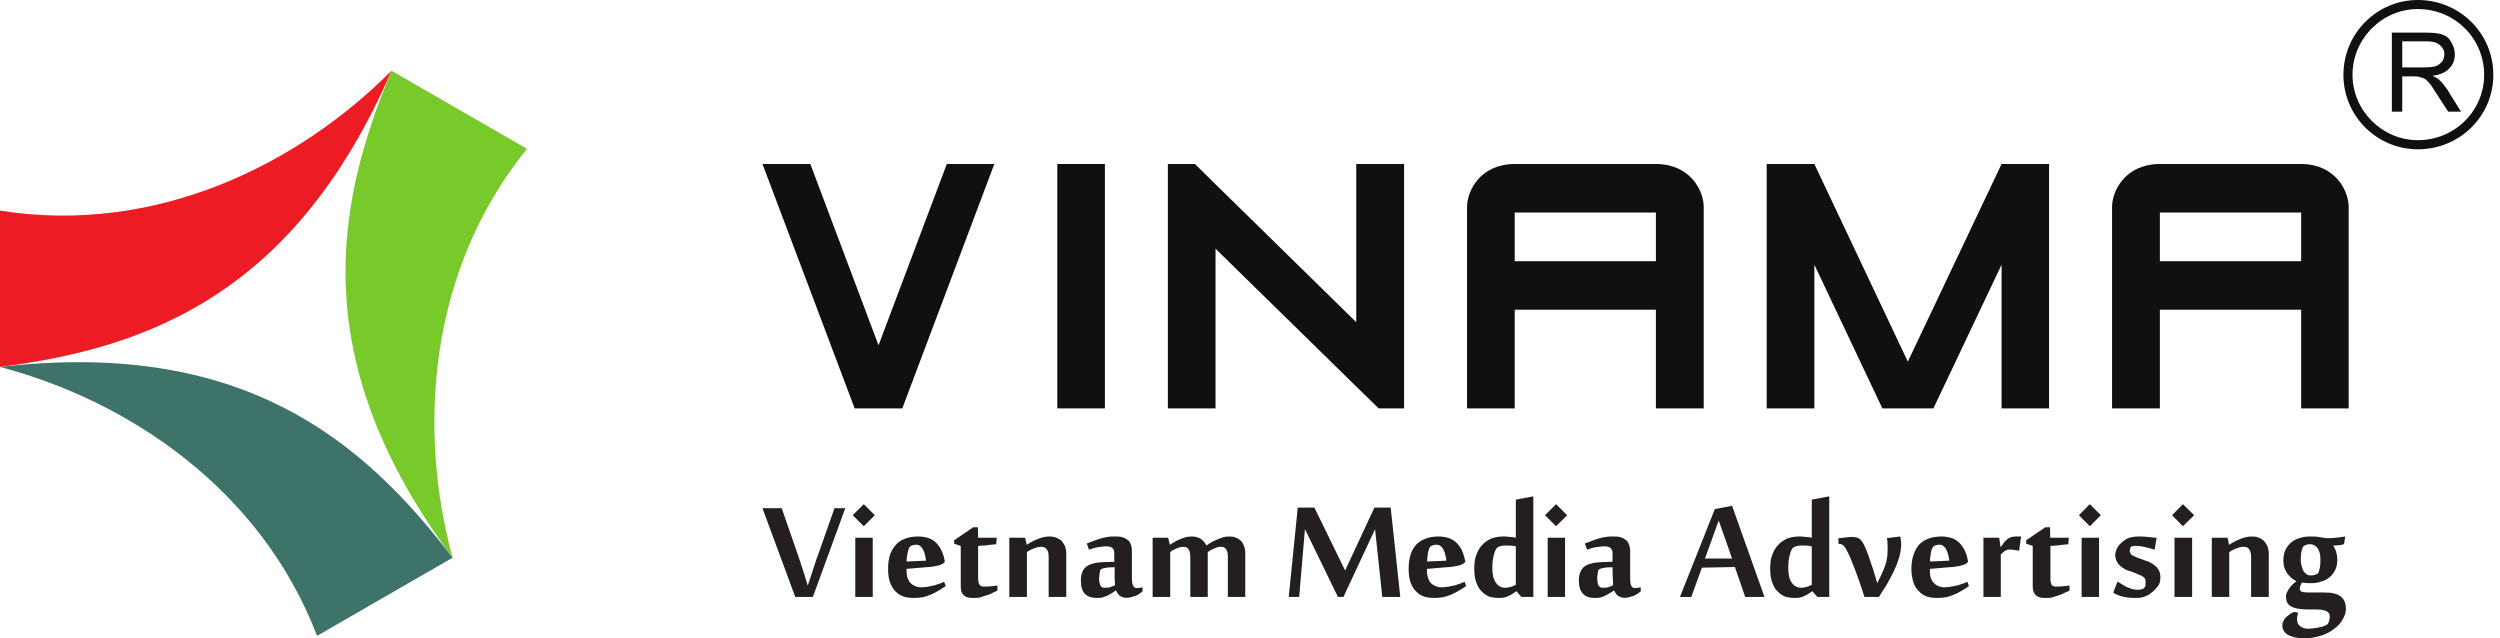 <svg width="188" height="48" viewBox="0 0 188 48" fill="none" xmlns="http://www.w3.org/2000/svg">
<path fill-rule="evenodd" clip-rule="evenodd" d="M83.087 30.711H79.51V12.332H83.087V30.711Z" fill="#11100E"/>
<path fill-rule="evenodd" clip-rule="evenodd" d="M101.99 12.332V24.229L91.409 13.858L89.858 12.332H87.823V30.711H91.409V18.704L101.99 29.066L103.674 30.711H105.587V12.332H101.99Z" fill="#11100E"/>
<path fill-rule="evenodd" clip-rule="evenodd" d="M150.518 12.332L143.469 27.195L136.44 12.332H132.855V30.711H136.44V19.904L141.555 30.711H141.818H145.142H145.392L150.518 19.904V30.711H154.09V12.332H150.518Z" fill="#11100E"/>
<path fill-rule="evenodd" clip-rule="evenodd" d="M71.201 12.332L66.065 25.965L60.938 12.332H57.339L64.271 30.711H67.853L74.774 12.332H71.201Z" fill="#11100E"/>
<path fill-rule="evenodd" clip-rule="evenodd" d="M162.422 15.984H173.046V19.64H162.422V15.984ZM173.066 12.332H173.046H162.422H162.388C159.812 12.354 158.826 14.361 158.826 15.563V30.711H162.422V23.29H173.046V30.711H176.62V15.563C176.62 14.361 175.632 12.354 173.066 12.332Z" fill="#11100E"/>
<path fill-rule="evenodd" clip-rule="evenodd" d="M113.907 15.984H124.523V19.64H113.907V15.984ZM124.546 12.332H124.533H124.523H113.907H113.887C111.296 12.354 110.323 14.361 110.323 15.563V30.711H113.907V23.29H124.523V30.711H128.12V15.563C128.12 14.361 127.137 12.354 124.546 12.332Z" fill="#11100E"/>
<path fill-rule="evenodd" clip-rule="evenodd" d="M62.752 38.219H63.565L61.127 44.889H59.804L57.338 38.219H58.784L60.036 41.824C60.13 42.087 60.218 42.348 60.297 42.625C60.39 42.868 60.451 43.116 60.53 43.335C60.606 43.582 60.681 43.828 60.742 44.041C60.838 43.766 60.928 43.505 61.011 43.238C61.085 42.995 61.163 42.745 61.256 42.474C61.329 42.209 61.435 41.95 61.516 41.732L62.752 38.219Z" fill="#231F20"/>
<path fill-rule="evenodd" clip-rule="evenodd" d="M65.629 44.889H64.318V40.437H65.629V44.889ZM64.956 37.914L65.784 38.744L64.956 39.573L64.121 38.744L64.956 37.914Z" fill="#231F20"/>
<path fill-rule="evenodd" clip-rule="evenodd" d="M68.456 41.084C68.422 41.118 68.377 41.174 68.342 41.241C68.329 41.331 68.286 41.421 68.266 41.519C68.236 41.638 68.217 41.749 68.206 41.883C68.192 41.997 68.173 42.12 68.173 42.225L69.639 42.161C69.627 42.024 69.593 41.883 69.563 41.749C69.537 41.612 69.5 41.488 69.426 41.365C69.378 41.241 69.304 41.146 69.224 41.084C69.132 40.994 69.021 40.965 68.915 40.965C68.837 40.965 68.747 40.965 68.668 40.994C68.589 41.008 68.533 41.039 68.456 41.084ZM69.084 40.344C69.304 40.344 69.537 40.378 69.732 40.437C69.935 40.481 70.133 40.593 70.299 40.729C70.475 40.874 70.626 41.071 70.751 41.299C70.891 41.55 70.982 41.843 71.044 42.198V42.254C71.015 42.32 70.934 42.348 70.873 42.408C70.812 42.442 70.717 42.474 70.626 42.513C70.504 42.548 70.366 42.563 70.208 42.595C70.044 42.625 69.853 42.655 69.627 42.655L68.173 42.78V42.965C68.173 43.116 68.206 43.288 68.236 43.43C68.286 43.581 68.36 43.721 68.456 43.829C68.547 43.92 68.668 44.013 68.82 44.073C68.958 44.135 69.132 44.167 69.315 44.167C69.47 44.167 69.627 44.135 69.81 44.115C69.961 44.073 70.133 44.041 70.292 44.013C70.443 43.952 70.578 43.92 70.717 43.873C70.825 43.829 70.921 43.78 70.998 43.752L71.121 44.073C70.965 44.167 70.812 44.289 70.626 44.384C70.455 44.486 70.276 44.594 70.086 44.677C69.873 44.766 69.671 44.841 69.441 44.905C69.224 44.939 68.995 44.964 68.747 44.964C68.464 44.964 68.217 44.939 67.976 44.871C67.73 44.785 67.526 44.659 67.339 44.47C67.19 44.323 67.036 44.073 66.93 43.801C66.832 43.518 66.784 43.183 66.784 42.78C66.784 42.32 66.845 41.95 66.957 41.638C67.081 41.331 67.249 41.084 67.455 40.874C67.653 40.684 67.902 40.564 68.173 40.468C68.456 40.378 68.761 40.344 69.084 40.344Z" fill="#231F20"/>
<path fill-rule="evenodd" clip-rule="evenodd" d="M72.248 41.055L71.75 40.883V40.626L73.184 39.652H73.539L73.555 40.437H74.959L74.912 40.929C74.804 40.929 74.665 40.965 74.511 40.965C74.356 40.994 74.22 40.994 74.08 41.023C73.909 41.023 73.725 41.039 73.555 41.055V43.549C73.555 43.732 73.603 43.856 73.661 43.97C73.725 44.073 73.833 44.115 74.016 44.115C74.08 44.115 74.139 44.115 74.236 44.104C74.328 44.104 74.415 44.104 74.498 44.09C74.606 44.073 74.685 44.073 74.772 44.06C74.865 44.041 74.944 44.041 75.004 44.026V44.414C74.897 44.47 74.758 44.535 74.623 44.594C74.463 44.677 74.328 44.735 74.139 44.785C74.002 44.841 73.82 44.872 73.661 44.939C73.494 44.964 73.343 44.964 73.184 44.964C73.064 44.964 72.954 44.964 72.831 44.939C72.725 44.919 72.63 44.872 72.535 44.813C72.461 44.754 72.386 44.659 72.323 44.555C72.275 44.444 72.248 44.289 72.248 44.104V41.055Z" fill="#231F20"/>
<path fill-rule="evenodd" clip-rule="evenodd" d="M78.859 44.889V41.902C78.859 41.638 78.827 41.442 78.72 41.32C78.63 41.174 78.49 41.119 78.274 41.119C78.213 41.119 78.118 41.133 78.026 41.146C77.937 41.174 77.841 41.209 77.747 41.241C77.654 41.269 77.567 41.32 77.471 41.365C77.375 41.408 77.287 41.455 77.223 41.519V44.889H75.9V40.437H77.089L77.211 40.965H77.223C77.32 40.898 77.41 40.837 77.55 40.762C77.674 40.684 77.814 40.626 77.964 40.564C78.118 40.501 78.274 40.437 78.43 40.405C78.595 40.359 78.749 40.344 78.907 40.344C79.09 40.344 79.227 40.359 79.403 40.424C79.554 40.469 79.689 40.564 79.816 40.652C79.919 40.775 80.017 40.919 80.092 41.084C80.14 41.241 80.184 41.421 80.184 41.638V44.889H78.859Z" fill="#231F20"/>
<path fill-rule="evenodd" clip-rule="evenodd" d="M83.856 44.013C83.856 44.013 83.841 43.952 83.841 43.888C83.841 43.801 83.841 43.707 83.821 43.581V43.149V42.655C83.487 42.655 83.24 42.671 83.067 42.719C82.912 42.745 82.807 42.793 82.761 42.843C82.746 42.868 82.729 42.902 82.716 42.965C82.716 43.009 82.697 43.075 82.697 43.116C82.667 43.196 82.667 43.273 82.667 43.335C82.667 43.397 82.654 43.459 82.654 43.518C82.654 43.732 82.697 43.888 82.746 44.013C82.82 44.135 82.9 44.2 83.019 44.2C83.192 44.2 83.314 44.2 83.457 44.167C83.597 44.115 83.717 44.073 83.856 44.013ZM85.488 44.226C85.596 44.226 85.749 44.2 85.921 44.167V44.461C85.858 44.518 85.784 44.584 85.691 44.644C85.614 44.708 85.503 44.754 85.397 44.813C85.289 44.841 85.177 44.871 85.058 44.905C84.933 44.939 84.824 44.956 84.721 44.956C84.595 44.956 84.499 44.939 84.413 44.905C84.316 44.871 84.241 44.813 84.182 44.785C84.117 44.718 84.069 44.659 84.024 44.594C83.996 44.535 83.945 44.461 83.915 44.397C83.809 44.47 83.704 44.535 83.597 44.612C83.487 44.677 83.362 44.735 83.253 44.803C83.129 44.841 83.019 44.905 82.881 44.939C82.746 44.964 82.607 44.964 82.437 44.964C82.084 44.964 81.803 44.871 81.586 44.659C81.377 44.444 81.282 44.104 81.282 43.676C81.282 43.43 81.308 43.237 81.377 43.059C81.417 42.888 81.529 42.745 81.664 42.625C81.816 42.513 81.99 42.427 82.205 42.379C82.421 42.303 82.697 42.284 83.019 42.27L83.793 42.245V41.594C83.793 41.421 83.748 41.299 83.654 41.209C83.545 41.118 83.39 41.084 83.16 41.084C82.992 41.084 82.791 41.118 82.572 41.146C82.363 41.174 82.13 41.257 81.889 41.331L81.728 40.874C81.865 40.808 82.033 40.748 82.205 40.684C82.387 40.627 82.559 40.564 82.746 40.501C82.912 40.454 83.115 40.404 83.284 40.378C83.47 40.344 83.642 40.344 83.821 40.344C84.024 40.344 84.225 40.344 84.378 40.393C84.535 40.437 84.672 40.501 84.78 40.593C84.898 40.652 84.983 40.775 85.028 40.929C85.091 41.055 85.119 41.241 85.119 41.454V43.518C85.119 43.994 85.242 44.226 85.488 44.226Z" fill="#231F20"/>
<path fill-rule="evenodd" clip-rule="evenodd" d="M89.512 44.889V41.902C89.512 41.638 89.465 41.442 89.392 41.32C89.313 41.174 89.178 41.119 88.974 41.119C88.913 41.119 88.815 41.133 88.743 41.146C88.666 41.174 88.571 41.209 88.497 41.241C88.406 41.269 88.309 41.32 88.221 41.365C88.139 41.408 88.075 41.455 88.001 41.519V44.889H86.678V40.437H87.845L87.972 40.965H87.986C88.075 40.898 88.187 40.837 88.309 40.762C88.436 40.684 88.555 40.626 88.709 40.564C88.852 40.501 88.99 40.437 89.144 40.405C89.294 40.359 89.451 40.344 89.622 40.344C89.853 40.344 90.068 40.393 90.269 40.501C90.451 40.626 90.611 40.775 90.715 41.023C90.81 40.965 90.914 40.874 91.057 40.808C91.192 40.716 91.334 40.652 91.488 40.593C91.642 40.519 91.81 40.469 91.965 40.405C92.119 40.359 92.29 40.344 92.429 40.344C92.617 40.344 92.748 40.359 92.92 40.424C93.053 40.469 93.198 40.564 93.305 40.652C93.417 40.775 93.507 40.919 93.553 41.084C93.627 41.241 93.644 41.421 93.644 41.638V44.889H92.336V41.902C92.336 41.638 92.303 41.442 92.212 41.32C92.138 41.174 91.997 41.119 91.81 41.119C91.716 41.119 91.653 41.133 91.566 41.146C91.488 41.174 91.395 41.209 91.319 41.241C91.222 41.269 91.149 41.32 91.057 41.365C90.975 41.408 90.907 41.455 90.822 41.519V44.889H89.512Z" fill="#231F20"/>
<path fill-rule="evenodd" clip-rule="evenodd" d="M103.947 44.889L103.405 39.791L101.028 44.889H100.614L98.132 39.791L97.698 44.889H96.913L97.591 38.17H98.84L101.155 42.902L103.355 38.17H104.579L105.302 44.889H103.947Z" fill="#231F20"/>
<path fill-rule="evenodd" clip-rule="evenodd" d="M121.306 44.013V43.888C121.288 43.801 121.288 43.707 121.288 43.581C121.288 43.459 121.271 43.305 121.271 43.149C121.271 42.995 121.262 42.843 121.262 42.655C120.955 42.655 120.702 42.671 120.534 42.719C120.369 42.745 120.275 42.793 120.213 42.843C120.19 42.868 120.19 42.902 120.182 42.965C120.166 43.009 120.152 43.075 120.152 43.116C120.137 43.196 120.137 43.273 120.116 43.335V43.518C120.116 43.732 120.152 43.888 120.19 44.013C120.275 44.135 120.369 44.2 120.49 44.2C120.645 44.2 120.781 44.2 120.919 44.167C121.041 44.115 121.197 44.073 121.306 44.013ZM122.938 44.226C123.064 44.226 123.203 44.2 123.384 44.167V44.461C123.327 44.518 123.247 44.584 123.155 44.644C123.064 44.708 122.953 44.754 122.846 44.813C122.74 44.841 122.639 44.871 122.505 44.905C122.402 44.939 122.292 44.956 122.187 44.956C122.061 44.956 121.952 44.939 121.876 44.905C121.784 44.871 121.69 44.813 121.648 44.785C121.586 44.718 121.518 44.659 121.492 44.594C121.444 44.535 121.399 44.461 121.384 44.397C121.262 44.47 121.154 44.535 121.041 44.612C120.932 44.677 120.825 44.735 120.702 44.803C120.593 44.841 120.46 44.905 120.333 44.939C120.19 44.964 120.057 44.964 119.892 44.964C119.535 44.964 119.254 44.871 119.053 44.659C118.837 44.444 118.73 44.104 118.73 43.676C118.73 43.43 118.761 43.237 118.822 43.059C118.887 42.888 118.992 42.745 119.114 42.625C119.274 42.513 119.44 42.427 119.657 42.379C119.892 42.303 120.152 42.284 120.473 42.27L121.262 42.245V41.594C121.262 41.421 121.214 41.299 121.108 41.209C121.017 41.118 120.844 41.084 120.614 41.084C120.442 41.084 120.259 41.118 120.038 41.146C119.808 41.174 119.596 41.257 119.349 41.331L119.179 40.874C119.336 40.808 119.503 40.748 119.676 40.684C119.856 40.627 120.008 40.564 120.19 40.501C120.386 40.454 120.549 40.404 120.734 40.378C120.919 40.344 121.108 40.344 121.288 40.344C121.492 40.344 121.676 40.344 121.833 40.393C122 40.437 122.142 40.501 122.234 40.593C122.353 40.652 122.431 40.775 122.495 40.929C122.552 41.055 122.588 41.241 122.588 41.454V43.518C122.588 43.994 122.694 44.226 122.938 44.226Z" fill="#231F20"/>
<path fill-rule="evenodd" clip-rule="evenodd" d="M107.579 41.084C107.552 41.118 107.523 41.174 107.473 41.241C107.454 41.331 107.428 41.421 107.394 41.519C107.38 41.638 107.349 41.749 107.349 41.883C107.33 41.997 107.317 42.12 107.317 42.225L108.766 42.161C108.751 42.024 108.738 41.883 108.691 41.749C108.66 41.612 108.63 41.488 108.565 41.365C108.506 41.241 108.442 41.146 108.352 41.084C108.257 40.994 108.152 40.965 108.043 40.965C107.961 40.965 107.887 40.965 107.799 40.994C107.714 41.008 107.659 41.039 107.579 41.084ZM108.209 40.344C108.442 40.344 108.66 40.378 108.859 40.437C109.06 40.481 109.246 40.593 109.429 40.729C109.615 40.874 109.753 41.071 109.894 41.299C110.019 41.55 110.11 41.843 110.186 42.198V42.254C110.14 42.32 110.078 42.348 110.019 42.408C109.936 42.442 109.844 42.474 109.753 42.513C109.646 42.548 109.493 42.563 109.356 42.595C109.183 42.625 108.985 42.655 108.766 42.655L107.306 42.78V42.965C107.306 43.116 107.33 43.288 107.38 43.43C107.428 43.581 107.487 43.721 107.579 43.829C107.675 43.92 107.799 44.013 107.951 44.073C108.088 44.135 108.257 44.167 108.442 44.167C108.593 44.167 108.766 44.135 108.938 44.115C109.108 44.073 109.261 44.041 109.429 44.013C109.568 43.952 109.723 43.92 109.844 43.873C109.957 43.829 110.042 43.78 110.14 43.752L110.25 44.073C110.11 44.167 109.936 44.289 109.753 44.384C109.602 44.486 109.398 44.594 109.214 44.677C109.011 44.766 108.799 44.841 108.565 44.905C108.352 44.939 108.117 44.964 107.887 44.964C107.596 44.964 107.349 44.939 107.12 44.871C106.873 44.785 106.657 44.659 106.485 44.47C106.318 44.323 106.176 44.073 106.074 43.801C105.977 43.518 105.93 43.183 105.93 42.78C105.93 42.32 105.991 41.95 106.1 41.638C106.208 41.331 106.378 41.084 106.577 40.874C106.797 40.684 107.041 40.564 107.306 40.468C107.596 40.378 107.887 40.344 108.209 40.344Z" fill="#231F20"/>
<path fill-rule="evenodd" clip-rule="evenodd" d="M117.692 44.889H116.386V40.437H117.692V44.889ZM117.017 37.914L117.849 38.744L117.017 39.573L116.182 38.744L117.017 37.914Z" fill="#231F20"/>
<path fill-rule="evenodd" clip-rule="evenodd" d="M130.252 42.003L129.249 39.144L128.213 42.003H130.252ZM131.238 44.889L130.465 42.639L127.983 42.689L127.187 44.889H126.334L128.956 38.282L130.252 38.037L132.688 44.889H131.238Z" fill="#231F20"/>
<path fill-rule="evenodd" clip-rule="evenodd" d="M134.476 42.719C134.476 43.213 134.564 43.581 134.75 43.829C134.922 44.073 135.152 44.2 135.447 44.2C135.587 44.2 135.739 44.167 135.861 44.135C136 44.09 136.123 44.041 136.244 43.979V41.084C136.048 41.039 135.843 41.022 135.631 41.022C135.447 41.022 135.277 41.022 135.152 41.055C134.998 41.084 134.889 41.146 134.815 41.209C134.75 41.283 134.661 41.442 134.599 41.702C134.521 41.951 134.476 42.284 134.476 42.719ZM136.244 40.437V40.224V40.069V39.913V37.572L137.56 37.325V44.889H136.665L136.293 44.47H136.262C136.184 44.535 136.089 44.594 135.984 44.659C135.888 44.718 135.785 44.785 135.693 44.813C135.587 44.872 135.464 44.906 135.34 44.939C135.232 44.964 135.105 44.964 134.968 44.964C134.741 44.964 134.49 44.939 134.268 44.872C134.044 44.785 133.845 44.659 133.674 44.47C133.504 44.323 133.366 44.073 133.272 43.801C133.162 43.518 133.119 43.183 133.119 42.78C133.119 42.396 133.145 42.056 133.26 41.762C133.366 41.455 133.517 41.193 133.705 40.994C133.888 40.775 134.134 40.626 134.395 40.501C134.661 40.393 134.968 40.343 135.324 40.343C135.447 40.343 135.596 40.343 135.768 40.378C135.941 40.378 136.108 40.404 136.244 40.437Z" fill="#231F20"/>
<path fill-rule="evenodd" clip-rule="evenodd" d="M112.224 42.719C112.224 43.213 112.311 43.581 112.498 43.829C112.67 44.073 112.899 44.2 113.194 44.2C113.335 44.2 113.486 44.167 113.608 44.135C113.747 44.09 113.87 44.041 113.991 43.979V41.084C113.796 41.039 113.59 41.022 113.378 41.022C113.194 41.022 113.025 41.022 112.899 41.055C112.745 41.084 112.636 41.146 112.562 41.209C112.498 41.283 112.408 41.442 112.346 41.702C112.268 41.951 112.224 42.284 112.224 42.719ZM113.991 40.437V40.224V40.069V39.913V37.572L115.307 37.325V44.889H114.412L114.04 44.47H114.009C113.931 44.535 113.836 44.594 113.731 44.659C113.636 44.718 113.532 44.785 113.441 44.813C113.335 44.872 113.211 44.906 113.087 44.939C112.98 44.964 112.853 44.964 112.715 44.964C112.488 44.964 112.238 44.939 112.015 44.872C111.791 44.785 111.592 44.659 111.421 44.47C111.251 44.323 111.113 44.073 111.019 43.801C110.909 43.518 110.866 43.183 110.866 42.78C110.866 42.396 110.892 42.056 111.008 41.762C111.113 41.455 111.264 41.193 111.452 40.994C111.635 40.775 111.881 40.626 112.142 40.501C112.408 40.393 112.715 40.343 113.071 40.343C113.194 40.343 113.343 40.343 113.516 40.378C113.688 40.378 113.855 40.404 113.991 40.437Z" fill="#231F20"/>
<path fill-rule="evenodd" clip-rule="evenodd" d="M138.25 40.469C138.311 40.469 138.358 40.469 138.448 40.454C138.544 40.437 138.639 40.437 138.732 40.424C138.836 40.405 138.932 40.393 139.023 40.393C139.116 40.378 139.19 40.378 139.258 40.378C139.424 40.378 139.543 40.393 139.673 40.437C139.778 40.469 139.871 40.529 139.945 40.626C140.038 40.716 140.135 40.874 140.24 41.119C140.346 41.331 140.443 41.612 140.55 41.902C140.642 42.209 140.767 42.533 140.873 42.856C140.964 43.196 141.072 43.519 141.162 43.829H141.18C141.348 43.505 141.475 43.238 141.583 42.986C141.691 42.746 141.766 42.533 141.828 42.32C141.891 42.105 141.917 41.902 141.938 41.702C141.938 41.519 141.951 41.299 141.951 41.084C141.951 41.023 141.951 40.976 141.938 40.919V40.748C141.938 40.684 141.917 40.639 141.917 40.593C141.902 40.544 141.902 40.519 141.902 40.469L142.89 40.344C142.921 40.405 142.939 40.481 142.939 40.593C142.953 40.684 142.968 40.775 142.968 40.874C142.968 41.209 142.921 41.578 142.816 41.917C142.707 42.284 142.57 42.625 142.413 42.965C142.245 43.305 142.058 43.64 141.877 43.97C141.675 44.289 141.475 44.594 141.293 44.889H140.211C140.069 44.47 139.945 44.06 139.79 43.64C139.639 43.238 139.518 42.843 139.362 42.501C139.238 42.161 139.116 41.859 138.992 41.612C138.868 41.365 138.763 41.174 138.689 41.084C138.591 40.965 138.448 40.898 138.329 40.898H138.25V40.469Z" fill="#231F20"/>
<path fill-rule="evenodd" clip-rule="evenodd" d="M145.408 41.084C145.358 41.118 145.33 41.174 145.295 41.241C145.248 41.331 145.234 41.421 145.216 41.519C145.19 41.638 145.178 41.749 145.157 41.883C145.141 41.997 145.141 42.12 145.141 42.225L146.591 42.161C146.578 42.024 146.549 41.883 146.516 41.749C146.482 41.612 146.442 41.488 146.372 41.365C146.333 41.241 146.251 41.146 146.164 41.084C146.085 40.994 145.991 40.965 145.87 40.965C145.775 40.965 145.698 40.965 145.617 40.994C145.542 41.008 145.467 41.039 145.408 41.084ZM146.037 40.344C146.251 40.344 146.467 40.378 146.671 40.437C146.887 40.481 147.073 40.593 147.24 40.729C147.426 40.874 147.566 41.071 147.698 41.299C147.84 41.55 147.931 41.843 147.993 42.198V42.254C147.95 42.32 147.889 42.348 147.827 42.408C147.747 42.442 147.674 42.474 147.548 42.513C147.442 42.548 147.321 42.563 147.149 42.595C146.992 42.625 146.809 42.655 146.578 42.655L145.129 42.78V42.965C145.129 43.116 145.141 43.288 145.19 43.43C145.234 43.581 145.314 43.721 145.408 43.829C145.495 43.92 145.617 44.013 145.762 44.073C145.916 44.135 146.07 44.167 146.251 44.167C146.419 44.167 146.578 44.135 146.748 44.115C146.917 44.073 147.089 44.041 147.24 44.013C147.396 43.952 147.535 43.92 147.659 43.873C147.779 43.829 147.889 43.78 147.95 43.752L148.063 44.073C147.919 44.167 147.766 44.289 147.579 44.384C147.41 44.486 147.24 44.594 147.025 44.677C146.822 44.766 146.623 44.841 146.393 44.905C146.164 44.939 145.945 44.964 145.698 44.964C145.437 44.964 145.157 44.939 144.93 44.871C144.683 44.785 144.479 44.659 144.311 44.47C144.14 44.323 143.984 44.073 143.893 43.801C143.804 43.518 143.737 43.183 143.737 42.78C143.737 42.32 143.804 41.95 143.928 41.638C144.032 41.331 144.188 41.084 144.399 40.874C144.606 40.684 144.838 40.564 145.129 40.468C145.408 40.378 145.712 40.344 146.037 40.344Z" fill="#231F20"/>
<path fill-rule="evenodd" clip-rule="evenodd" d="M151.836 41.421C151.741 41.394 151.631 41.379 151.527 41.365C151.403 41.331 151.292 41.331 151.168 41.331H150.985C150.925 41.365 150.848 41.379 150.815 41.408C150.754 41.421 150.709 41.488 150.648 41.519C150.602 41.578 150.539 41.625 150.46 41.685V44.889H149.154V40.437H150.339L150.446 41.146H150.46C150.494 41.084 150.539 41.022 150.587 40.965C150.635 40.883 150.689 40.808 150.738 40.748C150.815 40.684 150.862 40.626 150.936 40.564C151.004 40.501 151.046 40.468 151.13 40.437C151.231 40.377 151.377 40.359 151.527 40.344H151.989L151.836 41.421Z" fill="#231F20"/>
<path fill-rule="evenodd" clip-rule="evenodd" d="M152.862 41.055L152.37 40.883V40.626L153.808 39.652H154.164L154.177 40.437H155.576L155.535 40.929C155.413 40.929 155.291 40.965 155.13 40.965C154.992 40.994 154.84 40.994 154.705 41.023C154.532 41.023 154.363 41.039 154.194 41.055V43.549C154.194 43.732 154.226 43.856 154.271 43.97C154.333 44.073 154.458 44.115 154.659 44.115C154.705 44.115 154.779 44.115 154.853 44.104C154.933 44.104 155.023 44.104 155.118 44.09C155.223 44.073 155.306 44.073 155.395 44.06C155.488 44.041 155.553 44.041 155.627 44.026V44.414C155.521 44.47 155.38 44.535 155.223 44.594C155.087 44.677 154.933 44.735 154.779 44.785C154.61 44.841 154.442 44.872 154.284 44.939C154.116 44.964 153.944 44.964 153.808 44.964C153.687 44.964 153.581 44.964 153.455 44.939C153.345 44.919 153.238 44.872 153.16 44.813C153.066 44.754 153.005 44.659 152.944 44.555C152.899 44.444 152.862 44.289 152.862 44.104V41.055Z" fill="#231F20"/>
<path fill-rule="evenodd" clip-rule="evenodd" d="M157.848 44.889H156.538V40.437H157.848V44.889ZM157.154 37.914L157.985 38.744L157.154 39.573L156.334 38.744L157.154 37.914Z" fill="#231F20"/>
<path fill-rule="evenodd" clip-rule="evenodd" d="M162.459 43.43C162.459 43.676 162.413 43.887 162.302 44.041C162.18 44.2 162.05 44.35 161.917 44.47C161.825 44.535 161.759 44.594 161.671 44.659C161.597 44.718 161.499 44.785 161.409 44.814C161.284 44.872 161.165 44.905 161.017 44.939C160.895 44.964 160.733 44.964 160.56 44.964C160.224 44.964 159.932 44.939 159.664 44.872C159.408 44.814 159.128 44.718 158.912 44.567L159.237 43.733C159.328 43.801 159.435 43.856 159.543 43.919C159.664 44.013 159.784 44.074 159.911 44.135C160.034 44.2 160.176 44.226 160.314 44.289C160.454 44.323 160.609 44.35 160.747 44.35C160.837 44.35 160.93 44.338 161.017 44.323C161.101 44.307 161.165 44.289 161.221 44.226C161.27 44.2 161.299 44.135 161.332 44.06C161.348 43.97 161.348 43.856 161.348 43.733C161.348 43.581 161.299 43.477 161.196 43.397C161.088 43.305 160.93 43.237 160.762 43.183C160.609 43.105 160.422 43.04 160.224 42.965C160.018 42.915 159.836 42.843 159.664 42.719C159.514 42.625 159.36 42.501 159.237 42.32C159.128 42.161 159.064 41.951 159.064 41.685C159.064 41.612 159.082 41.519 159.128 41.421C159.141 41.331 159.189 41.241 159.237 41.174C159.279 41.084 159.347 41.008 159.408 40.929C159.485 40.874 159.528 40.808 159.607 40.748C159.771 40.606 159.932 40.501 160.132 40.437C160.33 40.378 160.56 40.344 160.821 40.344C161.017 40.344 161.252 40.344 161.499 40.378C161.737 40.394 161.963 40.424 162.18 40.453L162.025 41.331C161.931 41.299 161.825 41.269 161.701 41.241C161.565 41.209 161.441 41.174 161.332 41.146C161.21 41.119 161.088 41.084 160.974 41.084C160.869 41.054 160.762 41.054 160.665 41.054H160.406C160.344 41.084 160.314 41.084 160.266 41.119C160.224 41.133 160.206 41.174 160.189 41.241C160.176 41.299 160.158 41.365 160.158 41.421C160.158 41.578 160.224 41.67 160.33 41.749C160.454 41.824 160.609 41.883 160.762 41.951C160.93 42.003 161.117 42.072 161.316 42.15C161.515 42.209 161.701 42.284 161.853 42.395C162.025 42.501 162.18 42.625 162.288 42.793C162.413 42.95 162.459 43.164 162.459 43.43Z" fill="#231F20"/>
<path fill-rule="evenodd" clip-rule="evenodd" d="M164.848 44.889H163.523V40.437H164.848V44.889ZM164.154 37.914L165.001 38.744L164.154 39.573L163.338 38.744L164.154 37.914Z" fill="#231F20"/>
<path fill-rule="evenodd" clip-rule="evenodd" d="M169.284 44.889V41.902C169.284 41.638 169.241 41.442 169.148 41.32C169.074 41.174 168.918 41.119 168.717 41.119C168.627 41.119 168.535 41.133 168.455 41.146C168.362 41.174 168.271 41.209 168.175 41.241C168.088 41.269 167.993 41.32 167.901 41.365C167.806 41.408 167.732 41.455 167.639 41.519V44.889H166.328V40.437H167.515L167.625 40.965H167.639C167.732 40.898 167.837 40.837 167.978 40.762C168.097 40.684 168.239 40.626 168.392 40.564C168.535 40.501 168.696 40.437 168.857 40.405C169.025 40.359 169.163 40.344 169.319 40.344C169.52 40.344 169.672 40.359 169.827 40.424C169.979 40.469 170.12 40.564 170.229 40.652C170.338 40.775 170.426 40.919 170.519 41.084C170.569 41.241 170.612 41.421 170.612 41.638V44.889H169.284Z" fill="#231F20"/>
<path fill-rule="evenodd" clip-rule="evenodd" d="M173.757 43.273C173.882 43.273 173.99 43.257 174.065 43.238C174.126 43.214 174.219 43.183 174.285 43.149C174.325 43.116 174.393 42.995 174.422 42.81C174.483 42.625 174.496 42.379 174.496 42.087C174.496 41.917 174.483 41.779 174.457 41.638C174.422 41.488 174.359 41.365 174.312 41.269C174.235 41.161 174.162 41.084 174.065 41.023C173.97 40.965 173.861 40.929 173.741 40.929C173.616 40.929 173.527 40.929 173.454 40.965C173.384 40.994 173.329 41.009 173.25 41.055C173.189 41.099 173.124 41.209 173.094 41.394C173.033 41.578 173.015 41.824 173.015 42.121C173.015 42.27 173.033 42.408 173.081 42.564C173.108 42.689 173.16 42.81 173.218 42.937C173.28 43.026 173.359 43.116 173.454 43.183C173.527 43.238 173.632 43.273 173.757 43.273ZM173.311 48C173.002 48 172.737 47.97 172.525 47.924C172.309 47.863 172.137 47.801 172.013 47.709C171.876 47.616 171.768 47.524 171.727 47.403C171.659 47.281 171.631 47.159 171.631 47.035C171.631 46.91 171.647 46.817 171.709 46.724C171.737 46.634 171.801 46.539 171.876 46.443C171.957 46.371 172.048 46.292 172.156 46.215C172.26 46.14 172.382 46.076 172.507 46.016L172.816 46.076C172.803 46.17 172.773 46.263 172.755 46.355C172.737 46.417 172.737 46.509 172.737 46.599C172.737 46.807 172.816 46.969 172.959 47.076C173.108 47.217 173.311 47.281 173.606 47.281C173.728 47.281 173.851 47.245 173.99 47.245C174.112 47.232 174.219 47.217 174.359 47.184C174.483 47.17 174.59 47.122 174.687 47.111C174.792 47.064 174.869 47.035 174.943 47.001C175.055 46.937 175.114 46.846 175.129 46.736C175.18 46.634 175.195 46.477 175.195 46.323C175.195 45.984 174.833 45.831 174.142 45.831H173.42C172.898 45.818 172.507 45.739 172.26 45.584C172.03 45.459 171.908 45.213 171.908 44.872C171.908 44.754 171.922 44.66 171.984 44.535C172.03 44.432 172.094 44.322 172.17 44.226C172.244 44.116 172.327 44.013 172.416 43.936C172.525 43.855 172.604 43.766 172.693 43.707C172.556 43.64 172.432 43.549 172.309 43.459C172.204 43.363 172.094 43.238 171.997 43.116C171.922 42.986 171.833 42.843 171.786 42.689C171.727 42.501 171.709 42.32 171.709 42.133C171.709 41.859 171.752 41.612 171.848 41.394C171.957 41.161 172.094 40.965 172.279 40.808C172.451 40.652 172.678 40.529 172.925 40.469C173.16 40.378 173.42 40.344 173.728 40.344C173.959 40.344 174.176 40.344 174.359 40.378C174.544 40.404 174.713 40.437 174.917 40.469H175.286C175.41 40.469 175.534 40.437 175.659 40.437C175.794 40.424 175.917 40.404 176.024 40.394C176.15 40.378 176.256 40.359 176.363 40.344L176.269 40.919C176.166 40.946 176.041 40.994 175.888 40.994C175.733 41.023 175.611 41.023 175.469 41.023C175.516 41.119 175.589 41.269 175.659 41.421C175.715 41.612 175.763 41.824 175.763 42.104C175.763 42.395 175.715 42.639 175.611 42.856C175.498 43.086 175.362 43.257 175.195 43.397C175.026 43.549 174.792 43.676 174.544 43.733C174.312 43.829 174.035 43.855 173.741 43.855C173.654 43.855 173.541 43.855 173.42 43.841C173.28 43.829 173.189 43.829 173.124 43.801C173.081 43.855 173.033 43.92 173.002 44.013C172.972 44.104 172.941 44.2 172.941 44.289C172.941 44.384 173.002 44.461 173.108 44.507C173.218 44.535 173.407 44.555 173.664 44.555H174.713C175.038 44.555 175.299 44.567 175.516 44.629C175.715 44.677 175.903 44.754 176.024 44.859C176.166 44.964 176.256 45.09 176.315 45.245C176.378 45.396 176.412 45.584 176.412 45.797C176.412 46.076 176.315 46.323 176.166 46.586C176.024 46.846 175.808 47.095 175.516 47.295C175.251 47.511 174.933 47.677 174.544 47.801C174.162 47.924 173.757 48 173.311 48Z" fill="#231F20"/>
<path fill-rule="evenodd" clip-rule="evenodd" d="M180.649 5.066H182.325C182.677 5.066 182.983 5.03 183.172 4.978C183.382 4.882 183.509 4.784 183.669 4.605C183.759 4.449 183.817 4.253 183.817 4.072C183.817 3.795 183.697 3.572 183.48 3.393C183.27 3.21 182.983 3.109 182.513 3.109H180.649V5.066ZM179.867 8.397V2.454H182.481C183.049 2.454 183.418 2.512 183.697 2.607C183.979 2.704 184.2 2.894 184.353 3.21C184.505 3.453 184.603 3.756 184.603 4.072C184.603 4.509 184.474 4.852 184.2 5.128C183.908 5.443 183.509 5.628 182.922 5.695C183.142 5.814 183.285 5.876 183.418 5.997C183.636 6.195 183.857 6.477 184.067 6.781L185.066 8.397H184.103L183.321 7.192C183.078 6.803 182.884 6.529 182.77 6.34C182.604 6.155 182.455 5.997 182.358 5.941C182.235 5.876 182.108 5.814 181.987 5.814C181.884 5.746 181.774 5.746 181.553 5.746H180.649V8.397H179.867Z" fill="#11100E"/>
<path fill-rule="evenodd" clip-rule="evenodd" d="M181.823 0.681C179.15 0.681 176.909 2.894 176.909 5.627C176.909 8.328 179.15 10.541 181.823 10.541C184.603 10.541 186.808 8.328 186.808 5.627C186.808 2.894 184.603 0.681 181.823 0.681ZM181.823 3.91006e-05C184.969 3.91006e-05 187.499 2.512 187.499 5.627C187.499 8.732 184.969 11.227 181.823 11.227C178.744 11.227 176.225 8.732 176.225 5.627C176.225 2.512 178.744 3.91006e-05 181.823 3.91006e-05Z" fill="#11100E"/>
<path fill-rule="evenodd" clip-rule="evenodd" d="M0 15.838V27.592C11.169 26.174 22.201 22.053 29.446 5.313C22.429 12.363 11.737 17.703 0 15.838Z" fill="#ED1C24"/>
<path fill-rule="evenodd" clip-rule="evenodd" d="M39.629 11.192L29.446 5.32C25.097 15.691 23.145 27.296 34.033 41.941C31.43 32.349 32.151 20.42 39.629 11.192Z" fill="#78CA2A"/>
<path fill-rule="evenodd" clip-rule="evenodd" d="M23.843 47.814L34.033 41.941C27.217 32.982 18.133 25.491 0 27.592C9.612 30.134 19.59 36.721 23.843 47.814Z" fill="#3D7368"/>
</svg>
